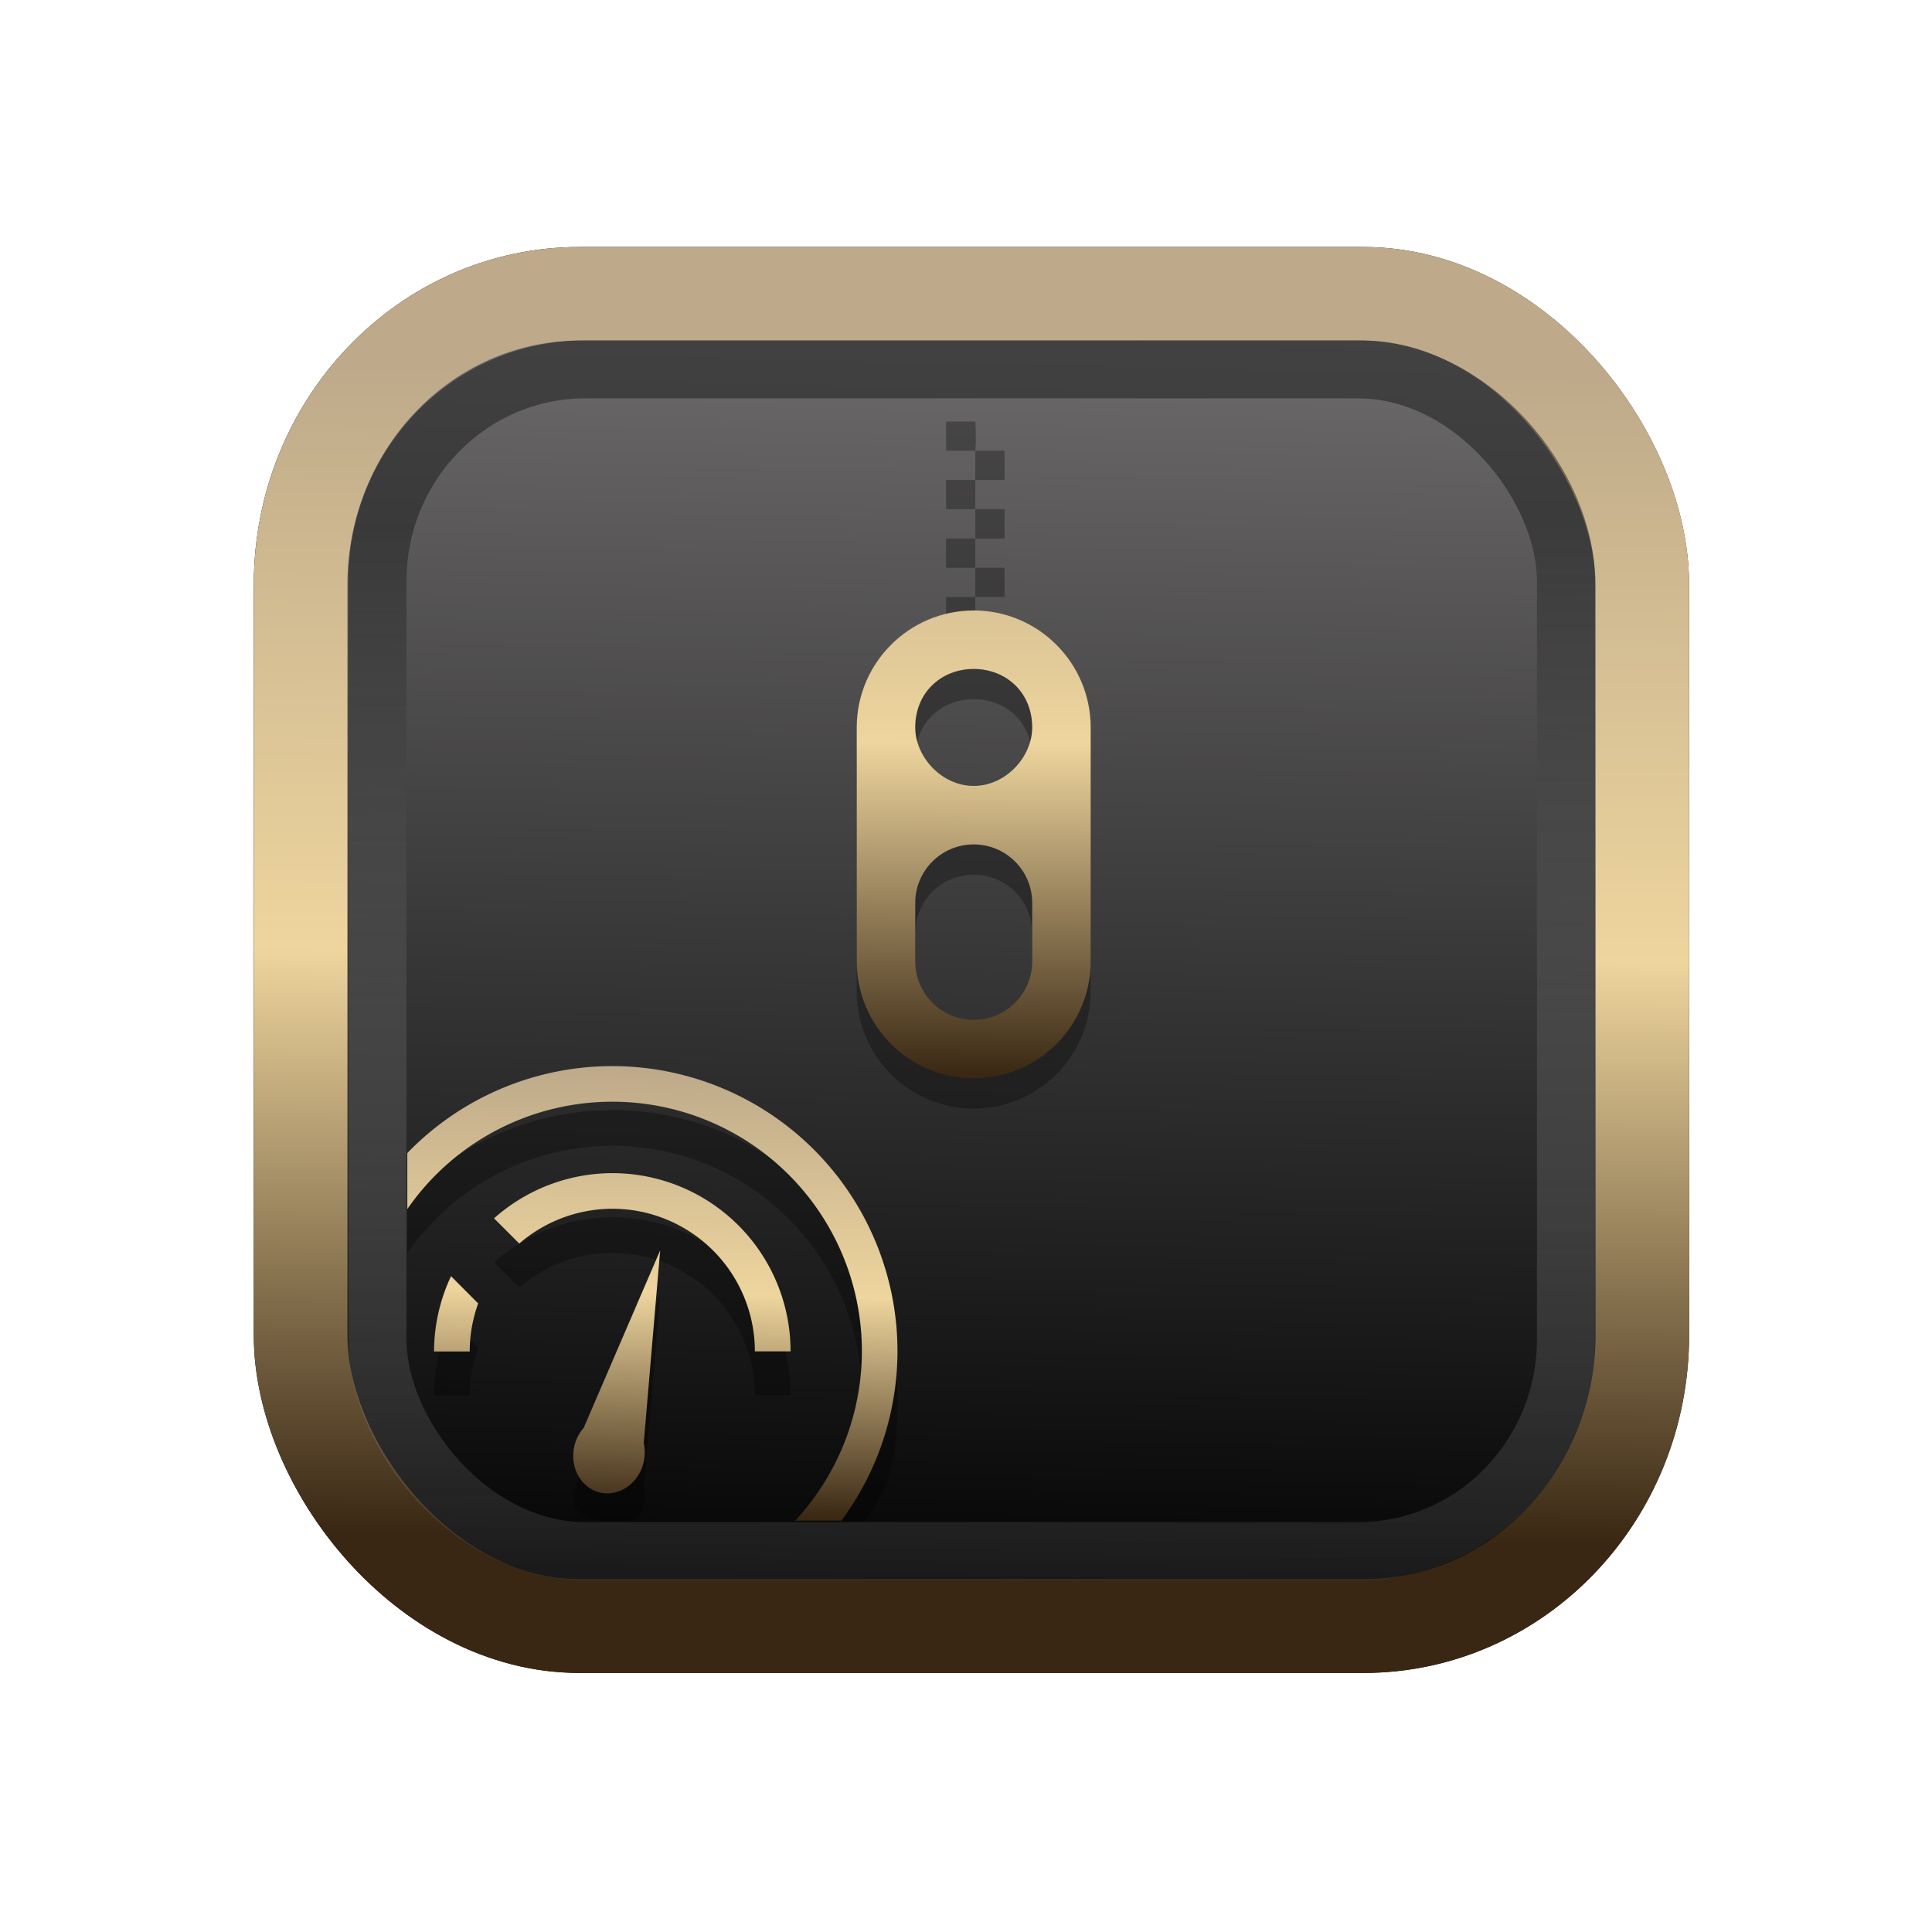 <?xml version="1.0" encoding="UTF-8" standalone="no"?>
<svg
   width="64"
   height="64"
   version="1.1"
   viewBox="0 0 16.933 16.933"
   id="svg7"
   sodipodi:docname="application-gzip (Copy).svg"
   inkscape:version="1.3.2 (091e20ef0f, 2023-11-25)"
   xmlns:inkscape="http://www.inkscape.org/namespaces/inkscape"
   xmlns:sodipodi="http://sodipodi.sourceforge.net/DTD/sodipodi-0.dtd"
   xmlns:xlink="http://www.w3.org/1999/xlink"
   xmlns="http://www.w3.org/2000/svg"
   xmlns:svg="http://www.w3.org/2000/svg"
   xmlns:rdf="http://www.w3.org/1999/02/22-rdf-syntax-ns#"
   xmlns:cc="http://creativecommons.org/ns#"
   xmlns:dc="http://purl.org/dc/elements/1.1/">
  <sodipodi:namedview
     id="namedview7"
     pagecolor="#9c4444"
     bordercolor="#000000"
     borderopacity="0.25"
     inkscape:showpageshadow="2"
     inkscape:pageopacity="0.0"
     inkscape:pagecheckerboard="0"
     inkscape:deskcolor="#d1d1d1"
     inkscape:zoom="12.3125"
     inkscape:cx="24"
     inkscape:cy="42.883249"
     inkscape:window-width="1463"
     inkscape:window-height="604"
     inkscape:window-x="199"
     inkscape:window-y="276"
     inkscape:window-maximized="0"
     inkscape:current-layer="svg7"
     showgrid="false" />
  <defs
     id="defs2">
    <linearGradient
       id="linearGradient5"
       inkscape:collect="always">
      <stop
         style="stop-color:#392713;stop-opacity:1;"
         offset="0"
         id="stop2" />
      <stop
         style="stop-color:#eed59e;stop-opacity:1;"
         offset="0.5"
         id="stop3" />
      <stop
         style="stop-color:#beaa8a;stop-opacity:1;"
         offset="1"
         id="stop4" />
    </linearGradient>
    <linearGradient
       id="linearGradient8"
       inkscape:collect="always">
      <stop
         style="stop-color:#1a1a1a;stop-opacity:1;"
         offset="0"
         id="stop8" />
      <stop
         style="stop-color:#ffffff;stop-opacity:0;"
         offset="1"
         id="stop9" />
    </linearGradient>
    <linearGradient
       inkscape:collect="always"
       xlink:href="#linearGradient5"
       id="linearGradient41"
       x1="13.676"
       y1="16.11"
       x2="13.729"
       y2="10.549"
       gradientUnits="userSpaceOnUse"
       gradientTransform="matrix(1.842,0,0,1.842,-16.067,-16.179)" />
    <linearGradient
       inkscape:collect="always"
       xlink:href="#linearGradient42"
       id="linearGradient4"
       x1="11.886"
       y1="16.508"
       x2="12.027"
       y2="10.245"
       gradientUnits="userSpaceOnUse"
       gradientTransform="matrix(1.842,0,0,1.842,-16.067,-16.179)" />
    <linearGradient
       id="linearGradient42"
       inkscape:collect="always">
      <stop
         style="stop-color:#010101;stop-opacity:1;"
         offset="0"
         id="stop42" />
      <stop
         style="stop-color:#6e6c6d;stop-opacity:1;"
         offset="1"
         id="stop43" />
    </linearGradient>
    <linearGradient
       inkscape:collect="always"
       xlink:href="#linearGradient8"
       id="linearGradient9"
       x1="9.34"
       y1="4.169"
       x2="9.428"
       y2="16.469"
       gradientUnits="userSpaceOnUse"
       gradientTransform="matrix(0.945,0,0,0.945,0.399,0.663)" />
    <filter
       style="color-interpolation-filters:sRGB;"
       inkscape:label="Blur"
       id="filter2"
       x="-0.145"
       y="-0.146"
       width="1.29"
       height="1.292">
      <feGaussianBlur
         stdDeviation="0.6 0.6"
         result="blur"
         id="feGaussianBlur2" />
    </filter>
    <linearGradient
       inkscape:collect="always"
       xlink:href="#linearGradient5"
       id="linearGradient6"
       x1="32.3"
       y1="35.831"
       x2="32.453"
       y2="10.761"
       gradientUnits="userSpaceOnUse" />
    <linearGradient
       inkscape:collect="always"
       xlink:href="#linearGradient5"
       id="linearGradient12"
       x1="6.118"
       y1="13.286"
       x2="6.222"
       y2="9.398"
       gradientUnits="userSpaceOnUse" />
  </defs>
  <rect
     style="fill:#000000;fill-opacity:0.996;stroke:#000000;stroke-width:0.912;stroke-dasharray:none;stroke-opacity:1;filter:url(#filter2)"
     id="rect1-2-3"
     width="13.065"
     height="12.974"
     x="1.982"
     y="1.927"
     rx="2.715"
     ry="2.831"
     transform="matrix(0.9,0,0,0.9,0.851,0.841)" />
  <rect
     style="fill:url(#linearGradient4);fill-opacity:0.996;stroke:url(#linearGradient41);stroke-width:0.821;stroke-dasharray:none;stroke-opacity:1"
     id="rect1-2"
     width="11.759"
     height="11.677"
     x="2.635"
     y="2.575"
     rx="2.443"
     ry="2.548" />
  <path
     fill="#ffffff"
     d="M 5.366,9.73 C 4.689,9.73 4.04,10.005 3.57,10.492 v 0.491 C 3.978,10.394 4.649,10.042 5.366,10.042 c 1.208,0 2.187,0.979 2.187,2.187 -7.581e-4,0.551 -0.21,0.695 -0.585,1.099 l 0.61,0.011 C 7.831,12.976 7.865,12.764 7.866,12.229 7.866,10.849 6.747,9.729 5.366,9.729 Z m 0,0.938 c -0.382,8.91e-4 -0.751,0.142 -1.036,0.396 l 0.221,0.221 C 4.778,11.089 5.067,10.981 5.366,10.98 c 0.69,0 1.25,0.559 1.25,1.249 H 6.929 C 6.928,11.367 6.229,10.668 5.366,10.668 m 0.42,0.677 -0.67,1.555 c -0.045,0.052 -0.075,0.115 -0.087,0.183 l -0.002,0.004 h 0.002 c -0.028,0.175 0.091,0.206 0.247,0.246 0.156,-0.01 0.308,0.035 0.356,-0.094 h 0.002 v -0.009 l 0.007,-0.024 c 0.014,-0.056 0.015,-0.115 0.002,-0.172 z M 3.953,11.57 c -0.097,0.206 -0.148,0.432 -0.149,0.66 h 0.313 c 2.376e-4,-0.144 0.025,-0.286 0.074,-0.421 z"
     opacity="0.35"
     id="path7-6"
     style="opacity:0.3;fill:#000000;stroke-width:0.59"
     sodipodi:nodetypes="cccccccccccccccccccccccccccccccccc" />
  <path
     fill="#ffffff"
     d="M 5.366,9.344 A 2.498,2.498 0 0 0 3.57,10.106 v 0.491 A 2.185,2.185 0 0 1 5.366,9.656 2.187,2.187 0 0 1 7.554,11.844 2.185,2.185 0 0 1 6.969,13.328 H 7.374 A 2.498,2.498 0 0 0 7.866,11.844 2.5,2.5 0 0 0 5.366,9.344 Z m 0,0.938 a 1.565,1.565 0 0 0 -1.036,0.396 l 0.221,0.221 A 1.252,1.252 0 0 1 5.366,10.594 1.25,1.25 0 0 1 6.616,11.844 H 6.929 A 1.562,1.562 0 0 0 5.366,10.282 m 0.42,0.677 -0.67,1.555 a 0.378,0.378 0 0 0 -0.087,0.183 l -0.002,0.004 h 0.002 c -0.028,0.175 0.069,0.339 0.224,0.379 0.156,0.04 0.319,-0.059 0.378,-0.227 h 0.002 v -0.009 l 0.007,-0.024 a 0.384,0.384 0 0 0 0.002,-0.172 z m -1.833,0.226 a 1.565,1.565 0 0 0 -0.149,0.66 h 0.313 a 1.24,1.24 0 0 1 0.074,-0.421 z"
     opacity="0.35"
     id="path7"
     style="opacity:1;fill:url(#linearGradient12);stroke-width:0.59" />
  <g
     id="g2-7"
     style="fill:#000000;fill-opacity:1;opacity:0.3"
     transform="matrix(0.233,0,0,0.233,1.008,1.352)">
    <path
       style="fill:#000000;fill-opacity:1;stroke-width:1.1"
       d="m 32.301,18.298 c -2.432,0 -4.4,1.98 -4.4,4.4 v 8.8 c 0,2.42 1.969,4.4 4.4,4.4 2.431,0 4.4,-1.98 4.4,-4.4 v -8.8 c 0,-2.42 -1.968,-4.4 -4.4,-4.4 z m 0,2.2 c 1.214,0 2.2,0.88 2.2,2.2 0,1.1 -0.986,2.2 -2.2,2.2 -1.214,0 -2.2,-1.1 -2.2,-2.2 0,-1.32 0.986,-2.2 2.2,-2.2 z m 0,6.6 c 1.215,0 2.2,0.985 2.2,2.2 v 2.2 c 0,1.215 -0.985,2.2 -2.2,2.2 -1.215,0 -2.2,-0.985 -2.2,-2.2 v -2.2 c 0,-1.215 0.985,-2.2 2.2,-2.2 z"
       id="path20-0" />
    <path
       style="fill:#000000;fill-opacity:1;stroke-width:1.1"
       d="m 31.261,11.153 h 1.1 c 0.045,-0.404 0,-1.1 0,-1.1 h -1.1 z m 1.1,0 v 1.1 h 1.1 v -1.1 z m 0,1.1 h -1.1 v 1.1 h 1.1 z m 0,1.1 v 1.1 h 1.1 v -1.1 z m 0,1.1 h -1.1 v 1.1 h 1.1 z m 0,1.1 v 1.1 h 1.1 v -1.1 z m 0,1.1 h -1.1 v 1.1 h 1.1 z m 0,1.1 c -0.136,1.751 1.101,0.886 1.1,0 z"
       id="path16-9"
       sodipodi:nodetypes="cccccccccccccccccccccccccccccccccccccc" />
  </g>
  <g
     id="g2"
     style="fill:url(#linearGradient6);fill-opacity:1"
     transform="matrix(0.233,0,0,0.233,1.008,1.087)">
    <path
       style="fill:url(#linearGradient6);fill-opacity:1;stroke-width:1.1"
       d="m 32.301,18.298 c -2.432,0 -4.4,1.98 -4.4,4.4 v 8.8 c 0,2.42 1.969,4.4 4.4,4.4 2.431,0 4.4,-1.98 4.4,-4.4 v -8.8 c 0,-2.42 -1.968,-4.4 -4.4,-4.4 z m 0,2.2 c 1.214,0 2.2,0.88 2.2,2.2 0,1.1 -0.986,2.2 -2.2,2.2 -1.214,0 -2.2,-1.1 -2.2,-2.2 0,-1.32 0.986,-2.2 2.2,-2.2 z m 0,6.6 c 1.215,0 2.2,0.985 2.2,2.2 v 2.2 c 0,1.215 -0.985,2.2 -2.2,2.2 -1.215,0 -2.2,-0.985 -2.2,-2.2 v -2.2 c 0,-1.215 0.985,-2.2 2.2,-2.2 z"
       id="path20" />
    <path
       style="fill:url(#linearGradient6);fill-opacity:1;stroke-width:1.1"
       d="m 31.261,11.153 h 1.1 c 0.045,-0.404 0,-1.1 0,-1.1 h -1.1 z m 1.1,0 v 1.1 h 1.1 v -1.1 z m 0,1.1 h -1.1 v 1.1 h 1.1 z m 0,1.1 v 1.1 h 1.1 v -1.1 z m 0,1.1 h -1.1 v 1.1 h 1.1 z m 0,1.1 v 1.1 h 1.1 v -1.1 z m 0,1.1 h -1.1 v 1.1 h 1.1 z m 0,1.1 c -0.136,1.751 1.101,0.886 1.1,0 z"
       id="path16"
       sodipodi:nodetypes="cccccccccccccccccccccccccccccccccccccc" />
  </g>
  <rect
     style="opacity:0.5;fill:none;fill-opacity:0.996;stroke:url(#linearGradient9);stroke-width:0.509;stroke-dasharray:none;stroke-opacity:1"
     id="rect1-2-6"
     width="10.417"
     height="10.358"
     x="3.308"
     y="3.237"
     rx="1.822"
     ry="1.856" />
</svg>
